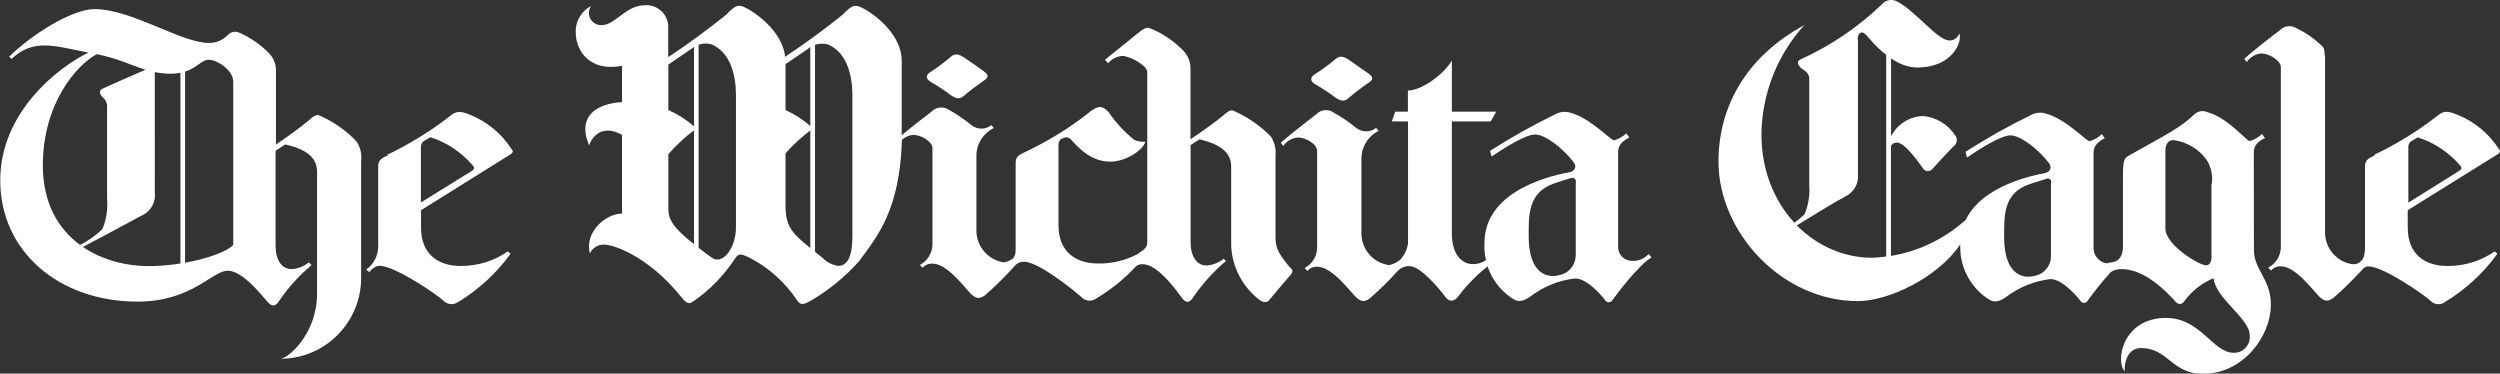 <?xml version="1.0" encoding="utf-8"?>
<!-- Generator: Adobe Illustrator 25.4.1, SVG Export Plug-In . SVG Version: 6.00 Build 0)  -->
<svg version="1.1" id="Layer_1" xmlns="http://www.w3.org/2000/svg" xmlns:xlink="http://www.w3.org/1999/xlink" x="0px" y="0px"
	 viewBox="0 0 2007.6 300" style="enable-background:new 0 0 2007.6 300;" xml:space="preserve">
<rect x="0" y="0" width="2007.6" height="300" fill="#333333" stroke="none"/>
<style type="text/css">
	.st0{fill:#FFFFFF;}
</style>
<g>
	<path class="st0" d="M75.8,7.3C75.9,7.3,75.9,7.3,75.8,7.3c0.1,0,0.1,0,0.2,0H75.8z"/>
	<path class="st0" d="M259.7,94.2c-3.4-1.2-4.6-4.3-11.4,2.2c-8.5,7-17.5,13.5-26.7,19.6V57.6c0.3-5.4-1.6-10.6-5.3-14.6
		c-6.9-7.1-15-12.7-24-16.7c-3.2-1.5-7-0.8-9.4,1.8c-3.9,4.1-9.2,6.4-14.9,6.4c-22.6,0-62-27.1-92.1-27.2C57,7.4,24.2,28.8,7.4,45.5
		l1.8,1.8C27.5,30.5,43.3,37,71,42.2C45.9,54.5,0.2,90.6,0.2,144.8c0,57.8,48,97.4,110.1,97.4c44.1,0,59.9-24.8,72.6-24.8
		s29.2,22.3,32,25.1s5.3,4.6,8.7,0c7.4-11.1,16.4-21.1,26.6-29.6l-2.2-2.2c-4,3.2-8.8,5.1-13.9,5.4c-8,0-12.8-7.4-12.8-18.8V121
		l7.8-5c19.6,4.6,25.5,12.1,25.5,22v97.9c0,32.3-23.4,52.2-29.5,52.2c0.3,0,0.6,0,0.9,0c35.9-0.5,64.5-30,64-65.9V129
		c0.7-5.5-0.7-11-3.8-15.5C278.7,105.5,269.6,99,259.7,94.2z M34.4,132.7c0-49.8,27.4-80.9,43.4-89.2c17.1,3.5,27.8,9,39,12.5
		c-10.3,4.5-31.9,13.9-34.6,15.3c-3.5,1.9-1.7,4.6,0,6.6c2.7,2,4.1,5.3,3.8,8.6V160c0.7,8.2-0.6,16.4-3.8,24
		c-5.3,5.1-11.3,9.4-17.9,12.7C46.7,183.8,34.4,163,34.4,132.7z M66.6,198.3c8.4-4.3,35.6-19,47.3-25.3h0.2
		c7.1-3.3,11.2-10.9,10.2-18.6V57.9c4,0.8,8.1,1.3,12.8,1.3c2.9,0,5.5-0.3,7.8-0.7v153.1c-8.3,1.3-16.9,2.1-25.1,2.1
		C101.3,213.7,82.1,208.9,66.6,198.3z M187.3,196.7c-4.9,5.3-20.6,11-38.7,14.3V57.5c9.8-3.1,13.4-9.5,18.9-9.5
		c7.3,0,19.8,8.7,19.8,17.4V196.7z"/>
	<path class="st0" d="M378,92.4c-6.1-2.2-10.3-4.9-17.4,1.4c-15.5,11.9-32.2,22.2-49.8,30.6l0.9,0.3c-6,2.6-8,4.2-8,9.2v64
		c0,7.4-3.6,14.3-9.6,18.6l2.5,2.1c1.8-2.8,4.7-4.7,8-5.2c12.5,0,46.6,23.4,51.2,27.8c3.1,3.4,8.2,4.1,12,1.4
		c16.5-10,30.9-23.2,42.2-38.8l-2.2-1.9c-11.1,7.7-24.2,11.7-37.7,11.7c-17.8,0-32-9-32-30.9v-13.9l71.6-44.7c3.2-2,2-3.3,1-4.5
		C402.8,107.4,391.4,97.9,378,92.4z M378.6,137.4L338,162.6v-44c-0.2-2.1,0.6-4.1,2.3-5.3l5.4-3.1c13.2,4.2,24.9,12.1,33.9,22.6
		C380.7,134,381.8,135.4,378.6,137.4z"/>
	<path class="st0" d="M747.8,66c5.5,3.2,10.9,6.7,16,10.6c5.6,3.9,8.2,2.2,10.6,0c5.1-4.3,10.5-8.3,16-12.1c5.6-3.6,0.9-6.2-1.4-8
		s-10.7-7.5-14.6-10.2h-0.1c-5.1-3.6-8-3-10.4-1c-5.1,4.4-10.4,8.4-16,12.1C742.5,60.4,743.7,63.8,747.8,66z"/>
	<path class="st0" d="M1035.2,214c-10.9-13.2-10.9-16.9-10.9-25.6v-63.2c0.6-5.4-0.7-10.9-3.7-15.5c-7.7-7.9-16.7-14.4-26.7-19.2
		c-3.5-1.3-4.6-4.4-11.5,2.2c-8.5,6.8-17.3,13.1-26.4,19.1V55.2c0.1-5.4-2-10.7-5.8-14.6c-6.9-7-15-12.7-24-16.8
		c-4.2-1.3-4.2-3.7-12.2,2.7L887.3,48l2.6,2.8c2.8-3.5,7-5.6,11.4-5.9c5.4,0,20,7.4,20,13v136c0,2.6,0.2,5.2-6.8,9.3l0.3-0.1
		l-0.5,0.5c-9.9,5.4-21,8.2-32.3,8c-17.8,0-32-9-32-30.9v-64c-0.2-2,0.7-4.1,2.3-5.3l1-0.2c2.1-1.5,5.1-1.1,6.8,0.9
		c11,12.6,20.4,17.7,32,17.7s26.1-9.2,27.6-16c-3,0.2-6-0.2-8.7-1.4c-8-6.3-15-13.9-20.7-22.3c-5.5-6.2-9.8-5-16.9,1.2
		c-15.4,12-32.1,22.2-49.8,30.6c-5.9,2.6-8,4.2-8,9.1v69.6c0,3.4-0.9,5.5-2.2,7.1c-2.2,1.4-4.6,2.5-7.1,3
		c-12.4-1.7-21.8-12.2-22.2-24.7v-61c0-9.5,5.5-18.1,14-22.2l-2-2.3c-4.7,3.7-11.3,3.7-16,0c-5.7-4.7-11.9-8.9-18.4-12.5
		c-4.4-2.8-10.2-2.1-13.8,1.8c-1.9,1.4-15.5,11.8-23.8,18.8c0-1.6,0-3.3,0-4.9V48.8C724.1,28.4,704,13,695.5,8
		c-8.6-5-10.6-4.8-18.8,3.8c-14.9,12-30.3,23.2-46.2,33.8c-2-18.8-20.4-32.8-28.5-37.6c-8.6-5.1-10.6-4.8-18.8,3.8
		c-15,12.1-30.6,23.5-46.6,34.1v-23c0.7-9.7-6.6-18-16.3-18.7c-0.7-0.1-1.4-0.1-2.1,0c-16,0-24,16-35.1,16c-5.4,0.2-10-4-10.2-9.4
		c-0.1-2.1,0.5-4.2,1.7-5.9c-8.2,4.3-13,13-12.2,22.2c0,10.6,8.5,31,37.1,25.8V82c-19.6,1.1-36.6,10.8-26.4,34.7
		c2.7-7.9,11.2-16.9,26.4-8.4v63.2c-12.9,0-30.3,14.7-25.8,32c2.3-5.1,7.8-7.9,13.3-6.9c3,0,32,6.6,61,43c4.8,5.9,6.7,3.6,9.2,2.1
		c13-9,24.1-20.5,32.8-33.7c3.3-5.5,6-3.6,11.2-1.4c15.6,7.9,28.8,19.6,38.6,34.1c2.1,3,3.6,5.4,10.9,1c14.7-8.5,27.9-19.3,39.2-32
		c14.6-19.8,32.7-40.9,34.4-97.5c2.5-2.1,5.6-3.5,8.9-3.9c5.1,0.2,9.9,2.4,13.4,6c1.6,1.4,2.4,3.5,2.2,5.6v76.9
		c-0.3,6.7-4.1,12.8-10.1,16l2.2,2.3c2-2.3,5-3.6,8-3.4c11.8,0,25.9,19.4,30.5,24s7.4,4.3,11.4,1.6c7.2-6.3,14.1-13,20.7-20.1l0,0
		c3.8-3.7,4.8-7,11-7c11.6,0,41,23.8,45.7,28.2c3.1,3.4,8.2,4.1,12,1.4c11.9-7.1,22.8-15.9,32.2-26.1c1.5-1.1,3.5-1.7,5.4-1.5
		c12.7,0,29,24,31.4,27.1s5.2,5,8.6,0c7.5-11.1,16.5-21.1,26.7-29.7l-1.8-1.8c-4,3.2-8.8,5.1-13.9,5.4c-7.8,0-12.7-7.4-12.7-18.8
		v-77.9l7.2-4.6c19.5,4.6,25.4,12.2,25.4,22.1v63v0.2c0.7,17.3,9.2,33.4,23,43.8c3.3,2.4,6.2,1.8,7.5,0s14.2-16.8,17.3-20.4
		C1039.5,216.9,1036.9,215.9,1035.2,214z M555.1,39.3c0.7-0.6,1.5-1.2,2.2-1.6v63.8c-6.2-5.5-13.2-9.9-20.6-13.1V51.9L555.1,39.3z
		 M536.7,167.6v-43.8c6.2-7.1,13.1-13.5,20.6-19.1v91.4C541.1,183.3,536.7,176.6,536.7,167.6z M591,182.8c0,16-10.7,30.7-19.6,24
		c-3.9-2.8-7.3-5.4-10.4-7.8V35.9c3.2-1.1,6.7-1.2,10.1-0.4c15.4,6.2,19.9,24.9,19.9,40.6V182.8z M650.7,37.8v63.4
		c-6-5.3-12.7-9.6-19.9-12.8V51.5l17.8-12.1C649.2,38.8,650,38.3,650.7,37.8z M630.8,164.7v-41.6c6-6.8,12.7-12.9,19.9-18.3v94.4
		C635.6,186.9,630.8,181.6,630.8,164.7z M673.1,213.5c-4.7-0.7-9-2.8-12.3-6.2c-2.3-1.8-4.4-3.5-6.3-5.1V36
		c3.2-1.1,6.7-1.2,10.1-0.4c15.4,6.2,19.9,24.9,19.9,40.6v106.6C684.5,192.3,685.7,213.5,673.1,213.5z"/>
	<path class="st0" d="M1056.6,67.9c5.5,3.2,10.9,6.7,16,10.6c5.6,3.9,8.2,2.2,10.6,0c5.1-4.3,10.4-8.4,16-12.2c5.7-3.6,1-6.3-1.3-8
		L1083.1,48l0.2,0.1c-5.1-3.5-8-2.9-10.4-1c-5.2,4.4-10.7,8.4-16.4,12.1C1051.2,62.3,1052.4,65.7,1056.6,67.9z"/>
	<path class="st0" d="M1311.2,209.5c-6.2,0.3-11.5-4.4-11.8-10.6c0-0.6,0-1.2,0-1.8v-74.8c0-4.1,1.4-8,9-11.9l-2.4-3.3
		c-2.8,2.6-6.2,4.6-9.9,5.6c-2.5,0-19.1-17.9-35-22.2c-3.9-1.2-8-0.8-11.6,1c-18.1,8.8-35.7,18.6-52.7,29.5h-0.2
		c0.3,1.6,0.7,3.2,1.2,4.7c9.8-6.6,27.1-17.7,35-17.7s22.2,10.8,30.9,22.3c0.6,0.7,1,1.7,1.3,2.8c0.1,2.4-1,4.6-5.5,5.4
		c-7.4,1.4-67.4,12.2-67.4,56.5c-0.3,4.7,0.1,9.4,1.2,13.9c-3.1,2.1-6.7,3.3-10.5,3.2c-10.2,0-16.9-9.8-16.9-24V97.5h31.2l4.4-7.8
		h-35.6v-41c-7.7,12.4-25,24-35.3,24v17h-10.2l-2.7,7.8h13v97.8v0.2c-0.7,5-3,9.5-6.3,13.1c-2.6,2.1-5.6,3.6-8.9,4.3
		c-12.4-1.7-21.8-12.1-22.2-24.6v-61c0-9.4,5.3-18,13.8-22.2l-2-2.4c-4.7,3.7-11.3,3.7-16,0c-5.8-4.7-11.9-8.9-18.5-12.5h0.1
		c-4.3-2.9-10-2.2-13.6,1.5c-2.4,1.8-22.5,17.3-28.5,22.9l1.9,2.6c2.7-3.9,6.9-6.3,11.6-6.8c5.1,0.2,9.8,2.4,13.4,5.9
		c1.5,1.5,2.3,3.6,2.2,5.7v77.2c-0.2,6.8-4,12.9-10,16l2.2,2.4c2-2.3,4.9-3.6,8-3.4c11.8,0,25.9,19.4,30.6,24
		c4.6,4.6,7.4,4.2,11.4,1.5c7.9-6.9,15.4-14.2,22.4-22c2.5-2.6,6-4.1,9.7-4c8.9,0,24.6,19.1,28.6,24.6s8.2,2.7,10.2,0
		c6.9-9.2,14.9-17.3,23.8-24.4c3.3,10,9.8,18.8,18.7,25c3.8,2.4,7,5.1,15.4-0.6c10.5-8.1,23-13.2,36.2-14.7c10.2,0,22.2,15,24,17.2
		c0.8,1.7,2.8,2.4,4.5,1.6c0.7-0.3,1.3-0.9,1.6-1.6c2.1-2.9,20.5-27.9,31.3-34.1l-2.4-2.7C1320.7,207.5,1316,209.7,1311.2,209.5z
		 M1265.3,204.9c0.1,7.8-5.4,14.6-13.1,16c-9.5,2.8-24.6-1-24.6-31c0-16.6-0.8-35.4,20.5-42.6c2-0.7,9.8-3.3,12.1-3.9
		c1.8-0.5,4.3-1.7,5.3,1.8c-0.1,1.3-0.1,2.5-0.1,3.3v56.4H1265.3z"/>
	<path class="st0" d="M1449.2,19.9c-0.1,0.1-0.2,0.3-0.3,0.4c0.1,0,0.2-0.1,0.3-0.1V19.9z"/>
	<path class="st0" d="M1809.9,122.8c0-3.9,1-8.3,9-11.9l-2.4-3.3c-2.8,2.7-6.2,4.6-9.9,5.7c-2.5,0-17.7-18.9-33.7-23.1
		c-3.6-1.8-7.8-1.1-10.7,1.6c-12,11.4-22.2,15.9-51.5,32.5c-5.2,2.9-5.9,3-5.9,20.5v49.4c0,2.7,1.2,13.4-6.8,16l-6.4,1.3
		c-6.2-1.1-10.8-6.7-10.4-13.1c0-0.2,0-0.4,0-0.6v-74.9c0-4.1,1.4-8,9-11.9l-2.3-3.3c-2.8,2.7-6.2,4.6-9.9,5.7
		c-2.6,0-19.1-18-35.1-22.2c-3.8-1.2-8-0.9-11.6,1c-18.1,8.8-35.7,18.7-52.6,29.5h-0.3c0.3,1.6,0.7,3.2,1.2,4.8
		c9.7-6.6,27.1-17.8,34.9-17.8s22.2,10.8,30.9,22.3c0.6,0.8,1,1.8,1.3,3c0,2.3-1.2,4.4-5.4,5.2c-6.2,1.2-49.9,9-63.2,38.3l-0.1-0.5
		c-16.8,15-37.5,24.9-59.5,28.5v-88.4c0.9-1.4,2.4-2.6,4.9-2.6c6.6,0,18.5,17.5,21.1,21.1c0.3,0.4,0.6,0.7,1,1c2,1.4,4.8,1,6.3-1
		c1.3-1.5,15.4-16.7,16.9-18c0.1-0.1,0.2-0.1,0.3-0.2c2.7-2.1,3.2-6.1,1-8.8c-5.9-9-15.7-14.7-26.4-15.5v0.1
		c-10.7,0.6-20.1,6.8-25,16.2V46.9c6.1,4.1,13.3,7.3,20.9,7.3c29.7,0,36.6-22.2,33.8-27.3c-1.1,3.5-4.4,5.8-8,5.6
		c-9.2,0-26.9-23.4-41.2-30.9c-4.2-2.8-9.8-1.9-13,2c-19.1,18.3-41.1,33.2-65.2,44.1c-3.6,1.7-1.8,4.6,0,6.5s7,3.5,7,9.1v85.3
		c0.6,8-0.7,16-3.7,23.4c-2.6,2.5-5.3,4.8-8.2,6.9c-16.1-17.4-26.5-41.9-26.5-71.1c0.4-32.4,12.6-63.6,34.4-87.6
		C1402,45.6,1380,86,1380,129.8c0,56.4,50.6,112,112,112c24.4,0,64.2-18.8,82.2-45.6c-0.8,17,7.2,33.3,21.2,43.1
		c3.7,2.4,7,5.1,15.3-0.6c10.4-8,22.8-13,35.8-14.6c10.2,0,22.2,15,24,17.2c0.8,1.7,2.9,2.4,4.6,1.5c0.7-0.3,1.2-0.9,1.5-1.5
		c1.3-1.9,9.8-13.4,18.5-22.9c2.5-1.5,5.4-2.3,8.3-2.3c11.8,0,25.7,6.5,43.2,25.6c1.6,2,4.6,4.2,7.6,0c6-8.1,14.1-14.5,23.4-18.3
		c1.6,16.4,29,32.2,29,45.8c0.1,0.6,0.1,1.2,0.1,1.8c-0.2,7-6,12.5-13,12.3c-16.6,0-26.6-28-54.3-28c-35.1,0-41,35.4-33,43
		c-0.8-1.3-0.3-18.8,12.8-18.8c22.1,0,24.6,20.7,49.9,20.7c32.2,0,54.5-30.2,54.5-55.4c0-20.8-13.6-28.2-13.6-43.8L1809.9,122.8
		L1809.9,122.8z M1442.9,181c12-7.3,30-18.5,38.9-23.2c7.1-3.3,11.2-10.9,10.2-18.6V32l-0.2-0.2c0-3.7,1.4-5.7,3.3-5.7
		c1.8,0,2.2,0.8,4.2,2.7c1.1,1.1,6.9,8.7,15.4,15.3V206c-3.7,0.5-7.4,0.8-11.1,1C1481,207.1,1459.3,197.5,1442.9,181z M1647,205.5
		c0.1,7.8-5.4,14.6-13,16c-9.6,2.7-24.6-1-24.6-31c0-16.7-0.9-35.5,20.4-42.6l12.2-3.9c1.7-0.5,4.2-1.7,5.2,1.6
		c-0.1,1.4-0.2,2.6-0.2,3.5V205.5z M1771.4,213.1c-4.7,0-32.5-15.9-32.5-29.7c0-10.3,0-54.8,0-61.8c0-3.3,0.8-9.1,6.4-9.1
		c10.8,1.4,20.5,7.2,26.8,16c3.8,6.1,5.2,13.4,3.8,20.5v56.5v0.3c0,0.6,0,1.2,0,1.8C1775.7,209.8,1774.7,213.1,1771.4,213.1z"/>
	<path class="st0" d="M2005.5,124c3.3-2,2-3.3,1.1-4.5c-7.9-12.2-19.4-21.7-32.8-27.2c-6.1-2.2-10.3-4.9-17.4,1.4
		c-15.5,12-32.2,22.2-49.8,30.6l0.6,0.4c-5.9,2.6-8,4.2-8,9.1v64c0,4.7-0.5,7.6-1.6,9.8c-2.6,4-5.1,4.6-8.3,4.6
		c-12.4-1.7-21.8-12.2-22.2-24.7V44.8h-0.3c0-7.2-1.4-7-3.9-9.5c-5.5-5.1-11.7-9.3-18.5-12.5c-4.3-2.9-10-2.2-13.6,1.5
		c-2.4,1.7-22.5,17.2-28.5,22.9l1.9,2.6c2.7-3.9,6.9-6.4,11.6-6.9c5.2,0.3,10,2.6,13.6,6.4c1.6,1.4,2.4,3.5,2.2,5.6v144
		c-0.2,6.8-4.1,12.9-10.1,16l2.2,2.4c2-2.3,4.9-3.6,8-3.4c11.8,0,25.8,19.4,30.5,24c4.6,4.6,7.4,4.2,11.4,1.5
		c7.4-6.4,14.4-13.2,21-20.4l0.2,0.1c2.4-3,4.2-5.2,7-5.2c12.3,0,45,23,49.6,27.3c3,3.5,8.2,4.1,11.9,1.4
		c16.5-10,30.9-23.2,42.2-38.8l-2.2-1.9c-11.1,7.7-24.3,11.8-37.8,11.7c-17.9,0-32-9-32-30.9v-13.9L2005.5,124z M1936.3,113.4
		l5.3-3.1c13.2,4.2,25,12.1,34,22.6c1,1.2,2.2,2.5-1.1,4.5l-40.5,25.3v-44C1933.7,116.6,1934.6,114.6,1936.3,113.4z"/>
</g>
</svg>
